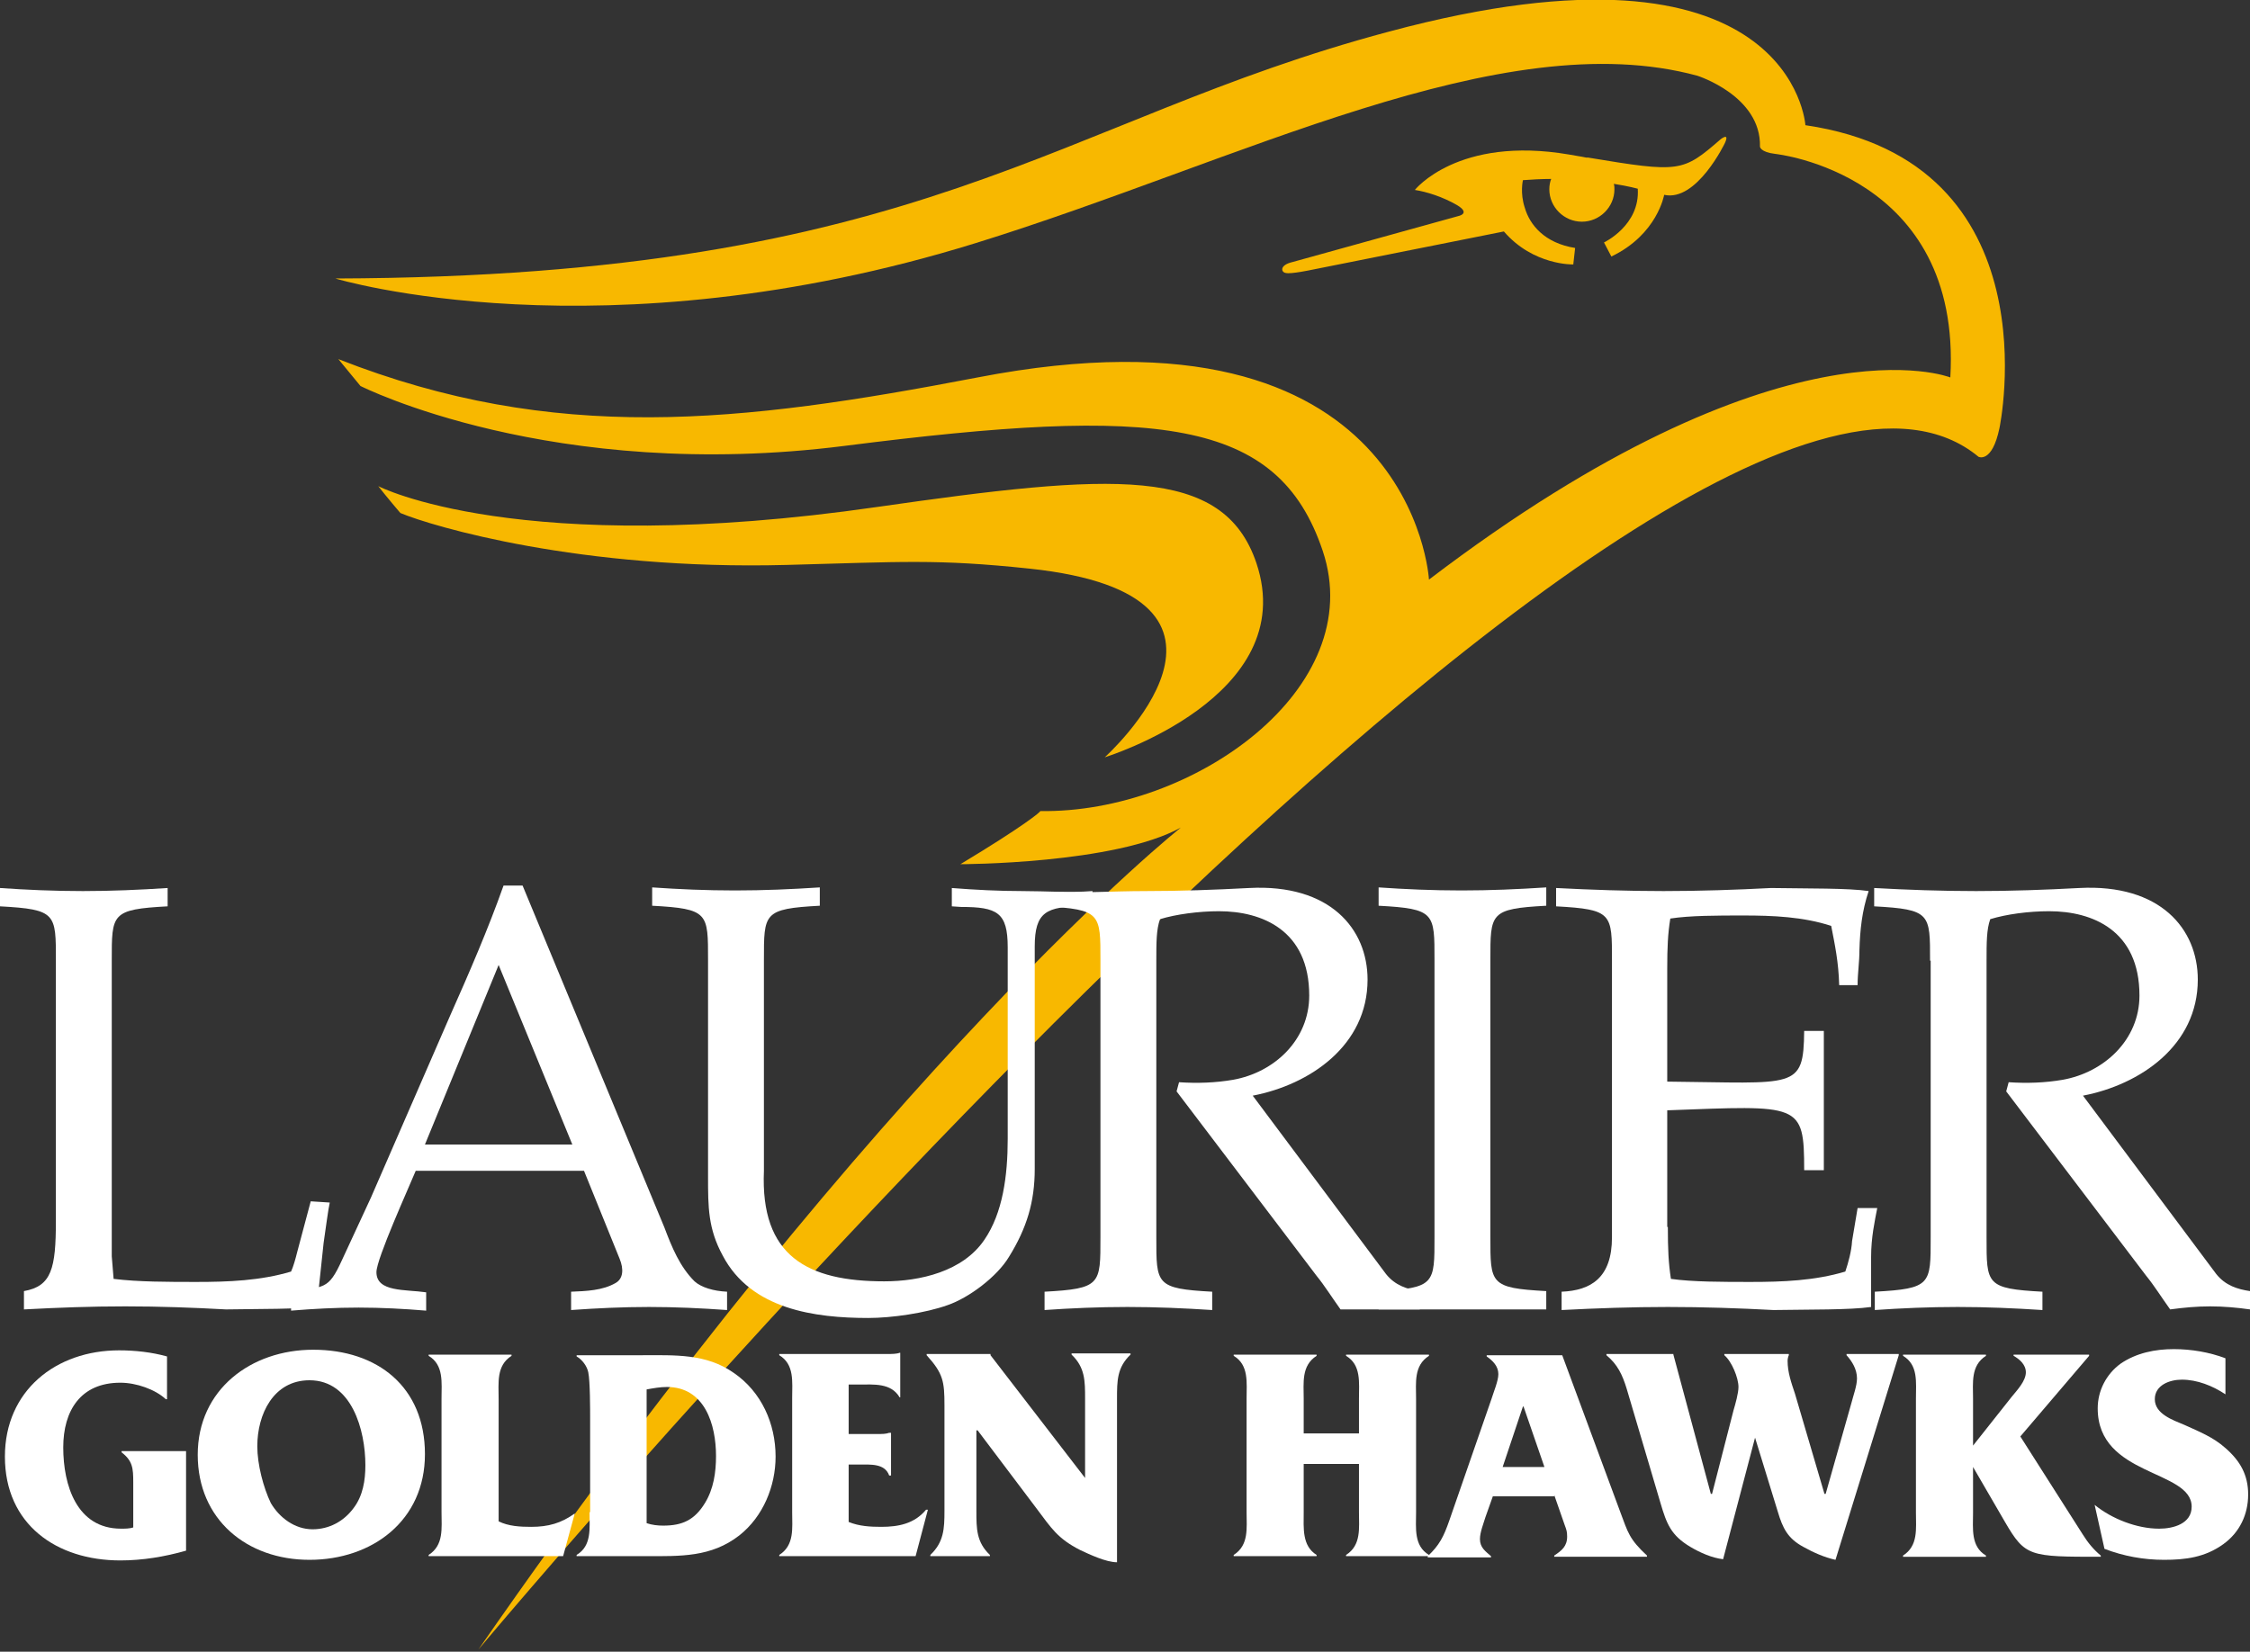 <svg width="286" height="210" viewBox="0 0 286 210" fill="none" xmlns="http://www.w3.org/2000/svg">
<rect x="0" y="0" width="286" height="210" fill="#333333" stroke="none"/>
<g clip-path="url(#clip0)">
<path d="M122.081 109.875C122.081 109.875 141.673 109.875 150.103 105.216C150.103 105.216 112.792 134.723 60.806 209.733C60.806 209.733 213.72 26.789 251.499 58.082C251.499 58.082 253.216 58.936 254.153 54.433C254.153 54.433 261.334 20.577 229.487 15.918C229.487 15.918 227.848 -9.784 176.487 4.038C134.024 15.374 117.632 35.175 42.619 35.408C42.619 35.408 76.418 45.658 124.032 30.905C157.597 20.5 190.849 2.873 215.749 9.628C215.749 9.628 223.867 12.191 223.711 18.636C223.711 18.636 223.711 19.335 225.662 19.568C225.662 19.568 249.392 22.052 247.908 47.988C247.908 47.988 226.599 39.446 181.638 73.69C181.638 73.69 179.609 37.272 124.267 47.988C93.981 53.811 70.485 56.452 43.009 45.658L45.819 49.075C45.819 49.075 70.173 61.421 107.406 56.684C147.059 51.637 162.436 53.035 168.134 70.04C173.989 87.512 151.664 103.43 132.228 103.119C132.306 103.197 130.199 104.983 122.081 109.875Z" fill="#F8B800"/>
<path d="M48.083 61.81C48.083 61.81 65.88 71.05 111.543 64.45C141.361 60.179 155.489 59.092 159.704 71.594C165.403 88.599 140.424 96.286 140.424 96.286C140.424 96.286 163.295 75.709 130.823 72.292C119.037 71.05 114.666 71.438 99.991 71.826C73.842 72.525 54.952 66.934 50.893 65.226C50.893 65.226 49.098 63.13 48.083 61.81Z" fill="#F8B800"/>
<path d="M218.715 17.704C213.876 21.897 213.563 21.975 201.855 20.034C201.777 20.034 201.699 20.034 201.621 20.034C200.918 19.878 200.216 19.801 199.435 19.645C185.307 17.238 179.843 24.149 179.843 24.149C181.326 24.382 183.355 25.003 185.229 26.09C187.024 27.177 185.307 27.488 185.307 27.488L164.31 33.312C162.592 33.7 162.827 34.632 163.451 34.71C164.075 34.865 166.651 34.321 166.651 34.321L191.161 29.429C194.908 33.778 199.982 33.623 199.982 33.623L200.216 31.526C196.313 30.905 194.44 28.575 193.815 26.401C193.191 24.537 193.581 22.907 193.581 22.907C194.518 22.829 196.079 22.751 197.172 22.751C197.015 23.14 196.937 23.606 196.937 24.072C196.937 26.323 198.811 28.187 201.074 28.187C203.338 28.187 205.211 26.323 205.211 24.072C205.211 23.838 205.211 23.606 205.133 23.373C207.085 23.683 208.178 23.994 208.178 23.994C208.49 28.653 203.884 30.827 203.884 30.827L204.821 32.613C210.675 29.818 211.534 24.77 211.534 24.77C215.671 25.702 219.262 18.17 219.262 18.17C219.886 16.772 218.715 17.704 218.715 17.704Z" fill="#F8B800"/>
<path d="M23.651 197.154C20.919 197.93 18.109 198.396 15.299 198.396C7.181 198.396 0.624 193.815 0.624 185.196C0.624 176.809 7.103 171.685 15.143 171.685C17.172 171.685 19.28 171.918 21.231 172.461V177.897H21.075C19.748 176.654 17.328 175.8 15.299 175.8C10.225 175.8 8.04 179.372 8.04 184.031C8.04 188.845 9.757 194.358 15.377 194.358C15.923 194.358 16.47 194.358 16.938 194.203V188.457C16.938 186.671 16.86 185.739 15.455 184.652V184.497H23.651V197.154V197.154Z" fill="white"/>
<path d="M32.706 183.876C32.706 179.838 34.735 175.489 39.341 175.489C44.727 175.489 46.444 181.857 46.444 186.283C46.444 188.224 46.132 190.165 44.961 191.718C43.712 193.427 41.838 194.436 39.731 194.436C37.467 194.436 35.516 192.961 34.423 191.097C33.486 189.156 32.706 186.205 32.706 183.876ZM25.134 184.963C25.134 193.194 31.379 198.319 39.341 198.319C47.302 198.319 54.015 193.349 54.015 184.885C54.015 176.344 48.005 171.607 39.809 171.607C31.925 171.607 25.134 176.654 25.134 184.963Z" fill="white"/>
<path d="M63.382 193.427C64.631 194.048 66.114 194.126 67.519 194.126C69.705 194.126 71.344 193.66 73.061 192.418L71.578 197.853H54.484V197.698C56.435 196.455 56.123 194.281 56.123 192.262V177.819C56.123 175.8 56.435 173.549 54.484 172.384V172.229H65.021V172.384C63.07 173.626 63.382 175.8 63.382 177.897V193.427Z" fill="white"/>
<path d="M82.194 176.654C83.052 176.499 83.911 176.343 84.77 176.343C89.609 176.343 91.014 181.158 91.014 185.118C91.014 187.214 90.702 189.311 89.609 191.097C88.282 193.271 86.721 193.97 84.301 193.97C83.599 193.97 82.896 193.892 82.194 193.659V176.654ZM74.935 192.262C74.935 194.281 75.247 196.532 73.295 197.697V197.853H82.116C86.487 197.853 90.39 198.008 93.98 195.212C97.025 192.805 98.586 188.923 98.586 185.196C98.586 181.002 96.79 176.965 93.278 174.557C89.765 172.073 85.784 172.306 81.569 172.306H73.295V172.461C73.998 172.849 74.622 173.703 74.778 174.48C75.013 175.645 75.013 179.139 75.013 180.459V192.262H74.935Z" fill="white"/>
<path d="M107.874 193.504C109.201 194.048 110.606 194.125 112.011 194.125C114.197 194.125 116.226 193.737 117.71 191.951H117.944L116.383 197.853H99.054V197.697C101.005 196.455 100.693 194.281 100.693 192.262V177.741C100.693 175.722 101.005 173.47 99.054 172.306V172.15H112.714C113.338 172.15 113.963 172.15 114.353 171.995H114.431V177.664H114.353C113.26 175.8 111.075 176.033 109.123 176.033H107.874V182.323H111.543C112.089 182.323 112.636 182.323 113.026 182.167H113.26V187.603H113.026C112.48 186.05 110.684 186.205 109.201 186.205H107.874V193.504V193.504Z" fill="white"/>
<path d="M141.985 198.629C140.58 198.629 138.473 197.62 137.302 197.076C134.414 195.601 133.633 194.281 131.76 191.796L124.266 181.857H124.11V192.107C124.11 194.358 124.11 196.067 125.827 197.697V197.853H118.256V197.697C119.973 196.067 120.051 194.358 120.051 192.107V178.673C120.051 175.645 119.895 174.635 117.788 172.306V172.15H125.906V172.306L137.926 187.913V177.819C137.926 175.567 137.926 173.859 136.209 172.228V172.073H143.702V172.228C141.985 173.859 141.985 175.567 141.985 177.819V198.629V198.629Z" fill="white"/>
<path d="M165.714 192.262C165.714 194.281 165.48 196.533 167.354 197.698V197.853H156.816V197.698C158.767 196.455 158.455 194.281 158.455 192.262V177.819C158.455 175.8 158.767 173.549 156.816 172.384V172.229H167.354V172.384C165.402 173.626 165.714 175.8 165.714 177.819V182.245H172.74V177.819C172.74 175.8 173.052 173.549 171.1 172.384V172.229H181.638V172.384C179.687 173.626 179.999 175.8 179.999 177.819V192.262C179.999 194.281 179.687 196.533 181.638 197.698V197.853H171.1V197.698C173.052 196.455 172.74 194.281 172.74 192.262V186.128H165.714V192.262Z" fill="white"/>
<path d="M196.313 186.516H191.005L193.581 178.828H193.659L196.313 186.516ZM197.562 190.088L198.889 193.892C199.123 194.514 199.201 194.747 199.201 195.368C199.201 196.61 198.498 197.154 197.562 197.775V197.93H209.348V197.853V197.775C207.085 195.678 206.928 194.824 205.992 192.339L198.576 172.306H188.975V172.461C189.756 173.005 190.458 173.703 190.458 174.713C190.458 175.567 189.834 177.042 189.6 177.819L184.214 193.349C183.511 195.368 182.965 196.455 181.482 197.853V198.008H189.522V197.853C188.819 197.231 188.117 196.765 188.117 195.678C188.117 194.824 188.585 193.659 188.819 192.883L189.756 190.243H197.562V190.088Z" fill="white"/>
<path d="M219.027 198.241C217.622 198.086 216.061 197.387 214.89 196.688C212.392 195.213 211.846 193.737 211.066 191.097L206.772 176.576C206.226 174.79 205.602 173.47 204.197 172.306V172.15H212.705V172.228L217.466 189.932H217.622L220.354 179.294C220.588 178.518 220.979 177.12 220.979 176.344C220.979 175.179 220.12 173.082 219.183 172.306V172.15H227.379V172.306C227.301 172.461 227.223 172.772 227.223 173.005C227.223 174.48 227.692 175.8 228.16 177.198L231.907 189.932H232.063L235.341 178.362C235.575 177.431 236.044 176.188 236.044 175.256C236.044 174.092 235.419 173.082 234.717 172.306V172.15H241.352V172.306L233.312 198.319C231.907 198.008 230.502 197.387 229.253 196.688C227.223 195.601 226.599 194.281 225.974 192.184L223.086 182.788L219.027 198.241Z" fill="white"/>
<path d="M264.769 195.135C265.393 196.145 266.174 197.077 267.032 197.775V197.931C257.978 197.931 257.431 197.931 254.855 193.505L250.796 186.516V192.34C250.796 194.359 250.484 196.611 252.436 197.775V197.931H241.898V197.853V197.775C243.849 196.533 243.537 194.359 243.537 192.34V177.819C243.537 175.723 243.849 173.549 241.898 172.384V172.229H252.436V172.384C250.484 173.626 250.796 175.8 250.796 177.819V183.798L255.714 177.586C256.417 176.732 257.509 175.567 257.509 174.48C257.509 173.471 256.651 172.772 255.948 172.384V172.229H265.549V172.384L256.807 182.634L264.769 195.135Z" fill="white"/>
<path d="M266.252 191.331C268.437 193.117 271.638 194.359 274.448 194.359C276.243 194.359 278.585 193.738 278.585 191.564C278.585 186.827 266.642 187.759 266.642 179.062C266.642 176.81 267.735 174.713 269.53 173.393C271.56 171.996 273.979 171.53 276.321 171.53C278.507 171.53 280.848 171.918 282.878 172.695V177.276C281.239 176.189 279.287 175.412 277.336 175.412C275.775 175.412 273.901 176.111 273.901 177.897C273.901 179.761 276.165 180.537 277.648 181.158C279.521 182.013 281.317 182.711 282.878 184.109C284.751 185.74 285.766 187.526 285.766 190.011C285.766 192.573 284.673 194.825 282.644 196.3C280.302 198.009 277.804 198.319 275.072 198.319C272.496 198.319 269.92 197.853 267.501 196.921L266.252 191.331Z" fill="white"/>
<path d="M14.206 159.726L14.441 162.599C17.563 162.988 21.388 162.988 24.978 162.988C29.037 162.988 33.096 162.832 36.999 161.668C37.311 160.969 37.545 160.115 37.779 159.183L39.497 152.738L41.916 152.893C41.682 153.98 41.448 155.922 41.136 158.018L40.277 166.094C37.858 166.482 33.096 166.404 28.725 166.482C24.51 166.249 20.295 166.094 15.924 166.094C11.552 166.094 7.415 166.249 3.044 166.482V164.152C6.557 163.531 7.103 161.279 7.103 155.223V122.144C7.103 116.165 7.181 115.621 0 115.233V112.903C3.356 113.136 6.869 113.292 10.538 113.292C14.206 113.292 17.719 113.136 21.309 112.903V115.233C14.128 115.621 14.206 116.165 14.206 122.144V159.726V159.726Z" fill="white"/>
<path d="M84.457 156.077C85.394 158.562 86.409 161.047 88.282 162.91C89.141 163.687 90.702 164.153 92.419 164.23V166.56C89.141 166.327 85.862 166.171 82.506 166.171C79.149 166.171 75.871 166.327 72.593 166.56V164.23C74.544 164.153 76.574 164.075 78.213 163.143C79.228 162.6 79.305 161.357 78.759 160.037L74.232 148.855H52.844C51.986 150.952 47.849 160.037 47.849 161.745C47.849 164.308 51.517 163.92 54.171 164.308V166.637C51.361 166.404 48.473 166.249 45.585 166.249C42.697 166.249 39.809 166.404 36.999 166.637V164.308C41.214 163.454 41.682 164.153 43.477 160.192L47.146 152.272L57.215 129.132C59.635 123.697 62.055 118.106 64.006 112.593H66.426L84.457 156.077ZM72.749 145.516L63.382 122.687L54.015 145.516H72.749Z" fill="white"/>
<path d="M97.103 148.856C96.635 159.727 102.645 162.911 112.402 162.911C116.929 162.911 122.393 161.668 125.125 157.63C127.467 154.214 128.091 149.477 128.091 144.818V120.436C128.091 116.01 126.764 115.311 122.159 115.311L120.988 115.233V112.904C123.954 113.137 126.999 113.292 129.965 113.292C132.931 113.292 135.975 113.525 138.863 113.292V115.156L137.692 115.233C133.009 115.233 131.526 115.932 131.526 120.358V148.623C131.526 152.816 130.511 156.155 128.247 159.805C126.764 162.289 123.174 165.007 120.442 165.939C117.632 166.948 113.339 167.57 110.372 167.57C103.582 167.57 95.464 166.483 91.873 159.649C90 156.233 90 153.437 90 149.632V122.067C90 116.087 90.078 115.544 82.897 115.156V112.826C86.253 113.059 89.766 113.214 93.434 113.214C97.103 113.214 100.615 113.059 104.206 112.826V115.156C97.025 115.544 97.103 116.087 97.103 122.067V148.856V148.856Z" fill="white"/>
<path d="M170.398 166.482C169.227 164.851 168.368 163.454 167.354 162.211L149.557 138.761L149.869 137.596C152.211 137.751 154.474 137.674 156.738 137.286C161.968 136.354 166.417 132.238 166.417 126.57C166.417 118.261 160.407 115.854 154.943 115.854C152.367 115.854 149.479 116.242 147.449 116.864C146.981 118.184 146.981 119.814 146.981 122.144V157.319C146.981 163.298 146.903 163.842 154.084 164.23V166.56C150.493 166.327 146.981 166.171 143.312 166.171C139.644 166.171 136.131 166.327 132.775 166.56V164.23C139.956 163.842 139.878 163.298 139.878 157.319V122.144C139.878 116.165 139.956 115.621 132.775 115.233L132.697 113.369C136.912 113.602 141.283 113.292 145.654 113.292C150.025 113.292 154.396 113.136 158.767 112.903C169.071 112.36 173.832 118.106 173.832 124.551C173.832 132.937 166.495 137.907 159.236 139.304L176.174 161.978C177.345 163.454 178.906 163.92 180.467 164.153V166.482H170.398Z" fill="white"/>
<path d="M175.237 166.483V164.153C182.419 163.765 182.34 163.221 182.34 157.242V122.067C182.34 116.087 182.419 115.544 175.237 115.156V112.826C178.594 113.059 182.106 113.214 185.775 113.214C189.444 113.214 192.956 113.059 196.547 112.826V115.156C189.366 115.544 189.444 116.087 189.444 122.067V157.242C189.444 163.221 189.366 163.765 196.547 164.153V166.483H175.237Z" fill="white"/>
<path d="M212.002 155.999C212.002 158.795 212.08 160.581 212.393 162.599C215.125 162.988 218.949 162.988 222.54 162.988C226.599 162.988 230.658 162.832 234.561 161.668C234.951 160.503 235.341 159.105 235.419 157.785L236.122 153.592H238.62C238.307 155.223 237.839 157.319 237.839 159.804V166.171C235.107 166.56 230.033 166.482 225.428 166.56C221.057 166.327 216.53 166.171 212.002 166.171C207.475 166.171 203.026 166.327 198.498 166.56V164.23C202.245 164.075 204.899 162.444 204.899 157.319V122.144C204.899 116.165 204.977 115.621 197.796 115.233V112.903C202.323 113.136 206.85 113.292 211.456 113.292C216.061 113.292 220.667 113.136 225.116 112.903C229.799 112.981 234.951 112.903 237.527 113.292C236.668 115.854 236.434 118.261 236.356 120.746C236.356 122.377 236.122 123.697 236.122 125.25H233.78C233.702 122.299 233.234 120.125 232.765 117.718C229.175 116.553 225.35 116.398 221.603 116.398C218.325 116.398 214.812 116.398 212.314 116.786C212.002 118.727 211.924 120.435 211.924 123.153V137.518C228.238 137.674 229.253 138.606 229.331 131.073H231.829V148.778H229.331C229.331 140.159 228.784 140.547 211.924 141.168V155.999H212.002Z" fill="white"/>
<path d="M245.333 122.144C245.333 116.165 245.411 115.621 238.229 115.233V112.903C242.445 113.136 246.738 113.292 251.187 113.292C255.636 113.292 259.929 113.136 264.3 112.903C274.604 112.36 279.365 118.106 279.365 124.551C279.365 132.937 272.028 137.907 264.769 139.304L281.707 161.978C282.878 163.454 284.439 163.92 286 164.153V166.482C284.361 166.249 282.644 166.094 280.927 166.094C279.209 166.094 277.57 166.249 275.853 166.482C274.682 164.851 273.823 163.454 272.809 162.211L255.012 138.761L255.324 137.596C257.666 137.751 259.929 137.674 262.193 137.286C267.423 136.354 271.95 132.238 271.95 126.57C271.95 118.261 265.94 115.854 260.476 115.854C257.822 115.854 255.012 116.242 252.982 116.864C252.514 118.184 252.514 119.814 252.514 122.144V157.319C252.514 163.298 252.436 163.842 259.617 164.23V166.56C256.026 166.327 252.514 166.171 248.845 166.171C245.177 166.171 241.664 166.327 238.308 166.56V164.23C245.489 163.842 245.411 163.298 245.411 157.319V122.144H245.333Z" fill="white"/>
</g>
<defs>
<clipPath id="clip0">
<rect width="286" height="209.733" fill="white"/>
</clipPath>
</defs>
</svg>
